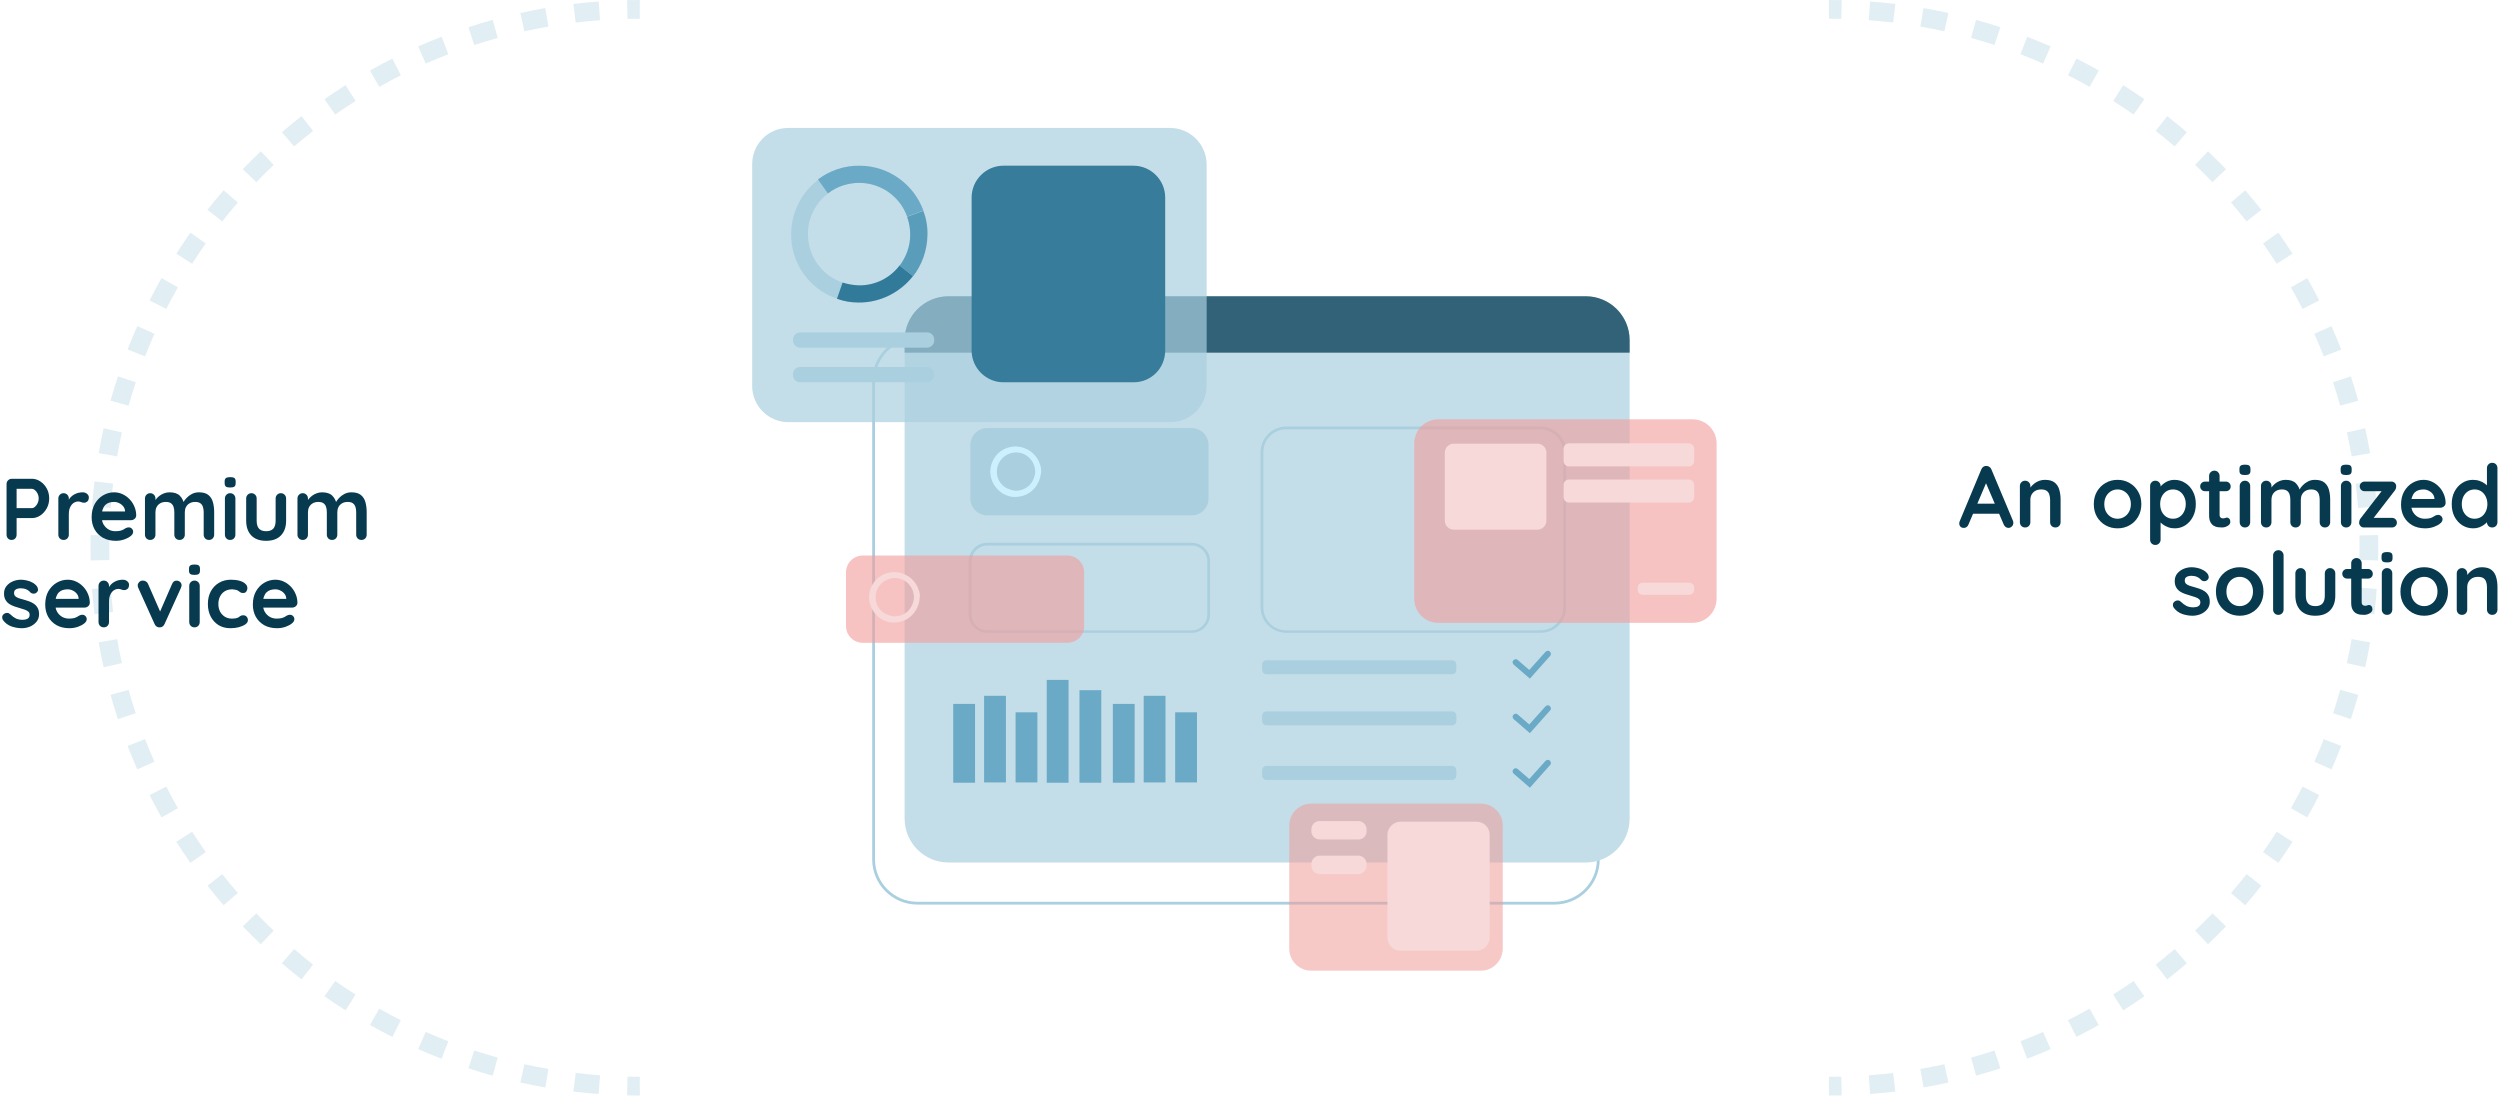 <svg width="801" height="351" viewBox="0 0 801 351" fill="none" xmlns="http://www.w3.org/2000/svg">
<path d="M498.067 289.827H293.931C285.942 289.827 279.45 283.337 279.45 275.349V122.076C279.45 114.088 285.942 107.598 293.931 107.598H498.067C506.057 107.598 512.548 114.088 512.548 122.076V275.349C512.548 283.337 506.057 289.827 498.067 289.827ZM293.931 108.496C286.441 108.496 280.349 114.587 280.349 122.076V275.349C280.349 282.838 286.441 288.928 293.931 288.928H498.067C505.557 288.928 511.65 282.838 511.65 275.349V122.076C511.65 114.587 505.557 108.496 498.067 108.496H293.931Z" fill="#AACFDF"/>
<path d="M522.136 108.997V262.27C522.136 270.058 515.844 276.349 508.054 276.349H303.919C296.129 276.349 289.837 270.058 289.837 262.27V108.997C289.837 101.209 296.129 94.918 303.919 94.918H508.054C515.844 94.918 522.136 101.209 522.136 108.997Z" fill="#C4DEE9"/>
<path d="M522.136 108.997V112.991H289.837V108.997C289.837 101.209 296.129 94.918 303.919 94.918H508.054C515.844 94.918 522.136 101.209 522.136 108.997Z" fill="#316277"/>
<path d="M381.818 165.119H316.303C313.306 165.119 310.91 162.722 310.91 159.727V142.552C310.91 139.557 313.306 137.16 316.303 137.16H381.818C384.814 137.16 387.211 139.557 387.211 142.552V159.727C387.211 162.722 384.814 165.119 381.818 165.119Z" fill="#AACFDF"/>
<path d="M381.818 202.76H316.303C313.107 202.76 310.41 200.163 310.41 196.868V179.794C310.41 176.598 313.007 173.902 316.303 173.902H381.818C385.014 173.902 387.71 176.498 387.71 179.794V196.968C387.71 200.163 385.014 202.76 381.818 202.76ZM316.303 174.801C313.606 174.801 311.309 176.998 311.309 179.794V196.968C311.309 199.664 313.506 201.961 316.303 201.961H381.818C384.514 201.961 386.811 199.764 386.811 196.968V179.794C386.811 177.098 384.614 174.801 381.818 174.801H316.303Z" fill="#AACFDF"/>
<path d="M465.21 216.04H405.787C404.988 216.04 404.388 215.441 404.388 214.642V212.945C404.388 212.146 404.988 211.547 405.787 211.547H465.21C466.009 211.547 466.608 212.146 466.608 212.945V214.642C466.608 215.441 466.009 216.04 465.21 216.04Z" fill="#AACFDF"/>
<path d="M465.21 232.415H405.787C404.988 232.415 404.388 231.816 404.388 231.017V229.32C404.388 228.521 404.988 227.922 405.787 227.922H465.21C466.009 227.922 466.608 228.521 466.608 229.32V231.017C466.608 231.816 466.009 232.415 465.21 232.415Z" fill="#AACFDF"/>
<path d="M493.573 202.758H412.079C407.584 202.758 403.889 199.064 403.889 194.57V144.844C403.889 140.351 407.584 136.656 412.079 136.656H493.573C498.067 136.656 501.762 140.351 501.762 144.844V194.67C501.762 199.163 498.167 202.758 493.573 202.758ZM412.079 137.555C408.084 137.555 404.788 140.85 404.788 144.844V194.67C404.788 198.664 408.084 201.959 412.079 201.959H493.573C497.568 201.959 500.864 198.664 500.864 194.67V144.844C500.864 140.85 497.568 137.555 493.573 137.555H412.079Z" fill="#AACFDF"/>
<path d="M490.177 217.441L484.984 212.948C484.585 212.549 484.485 211.95 484.884 211.55C485.284 211.151 485.883 211.051 486.282 211.45L489.978 214.646L495.171 208.854C495.57 208.455 496.17 208.355 496.569 208.754C496.969 209.154 497.068 209.753 496.669 210.152L490.177 217.441Z" fill="#6BAAC6"/>
<path d="M490.177 234.91L484.984 230.417C484.585 230.017 484.485 229.418 484.884 229.019C485.284 228.619 485.883 228.52 486.282 228.919L489.978 232.114L495.171 226.323C495.57 225.923 496.17 225.824 496.569 226.223C496.969 226.622 497.068 227.222 496.669 227.621L490.177 234.91Z" fill="#6BAAC6"/>
<path d="M465.21 249.892H405.787C404.988 249.892 404.388 249.293 404.388 248.494V246.796C404.388 245.998 404.988 245.398 405.787 245.398H465.21C466.009 245.398 466.608 245.998 466.608 246.796V248.494C466.608 249.293 466.009 249.892 465.21 249.892Z" fill="#AACFDF"/>
<path d="M490.177 252.387L484.984 247.893C484.585 247.494 484.485 246.895 484.884 246.495C485.284 246.096 485.883 245.996 486.282 246.396L489.978 249.591L495.171 243.799C495.57 243.4 496.17 243.3 496.569 243.7C496.969 244.099 497.068 244.698 496.669 245.097L490.177 252.387Z" fill="#6BAAC6"/>
<path d="M333.58 151.235C333.58 151.135 333.58 150.935 333.58 150.835V150.735C333.58 149.937 333.38 149.138 333.081 148.439C331.982 145.343 328.986 143.147 325.491 143.047C323.593 143.047 321.895 143.646 320.497 144.645C318.6 146.142 317.301 148.439 317.301 151.035C317.301 154.63 319.598 157.725 322.794 158.823C323.593 159.123 324.392 159.223 325.291 159.223C326.29 159.223 327.288 159.023 328.087 158.724C329.585 158.224 330.884 157.226 331.783 156.028C332.681 154.829 333.281 153.431 333.48 151.834C333.58 151.634 333.58 151.434 333.58 151.235ZM319.399 151.035C319.399 149.038 320.397 147.341 321.795 146.242C322.794 145.443 324.192 144.944 325.591 144.944C328.187 144.944 330.384 146.642 331.283 148.938C331.483 149.537 331.583 150.037 331.683 150.735C331.683 150.835 331.683 151.035 331.683 151.135C331.683 151.734 331.583 152.333 331.383 152.832C331.183 153.531 330.784 154.23 330.384 154.829C330.185 155.029 330.085 155.229 329.885 155.429C328.786 156.527 327.188 157.226 325.491 157.226C324.991 157.226 324.592 157.126 324.192 157.026C323.993 157.026 323.793 156.926 323.593 156.826C321.096 156.127 319.299 153.731 319.399 151.035Z" fill="#CDF0FF"/>
<g opacity="0.83">
<path opacity="0.83" d="M374.927 41H252.485C246.093 41 241 46.192 241 52.583V123.677C241 130.068 246.193 135.26 252.585 135.26H375.027C381.418 135.26 386.612 130.068 386.612 123.677V52.583C386.512 46.192 381.318 41 374.927 41Z" fill="#AACFDF"/>
</g>
<path d="M268.265 95.728C270.362 96.427 272.659 96.827 275.056 96.927C282.247 97.027 288.638 93.632 292.633 88.439C295.43 84.845 297.127 80.251 297.227 75.359C297.227 74.859 297.227 74.36 297.227 73.861C297.127 71.664 296.628 69.567 295.929 67.57C292.933 59.283 284.943 53.291 275.655 53.192C270.562 53.092 265.968 54.789 262.173 57.585C256.979 61.479 253.584 67.77 253.484 74.76C253.284 84.445 259.476 92.833 268.265 95.728ZM258.877 74.859C258.877 69.567 261.473 64.974 265.269 61.979C268.065 59.782 271.66 58.584 275.455 58.584C282.446 58.684 288.439 63.177 290.636 69.368C291.135 70.865 291.535 72.463 291.634 74.061C291.634 74.46 291.634 74.76 291.634 75.159C291.634 78.854 290.336 82.249 288.239 85.044C285.143 88.939 280.449 91.435 275.056 91.435C273.258 91.435 271.56 91.135 269.962 90.536C263.471 88.34 258.777 82.149 258.877 74.859Z" fill="#AACFDF"/>
<path d="M288.239 85.043L292.533 88.438C288.439 93.63 282.047 97.025 274.956 96.925C272.559 96.925 270.362 96.526 268.165 95.727L269.962 90.535C271.56 91.034 273.258 91.334 275.056 91.433C280.449 91.533 285.243 89.037 288.239 85.043Z" fill="#317A9A"/>
<path d="M295.829 67.566L290.636 69.464C291.335 71.361 291.634 73.358 291.634 75.255C291.634 78.95 290.336 82.344 288.239 85.14L292.533 88.535C295.33 84.941 297.027 80.347 297.127 75.455C297.227 72.659 296.728 69.963 295.829 67.566Z" fill="#599DBA"/>
<path d="M262.073 57.484C265.768 54.688 270.462 52.99 275.555 53.09C284.943 53.19 292.833 59.181 295.829 67.469L290.636 69.366C288.439 63.175 282.546 58.682 275.455 58.582C271.66 58.582 268.065 59.78 265.269 61.977L262.073 57.484Z" fill="#6BAAC6"/>
<path d="M363.242 122.483H321.496C315.903 122.483 311.309 117.89 311.309 112.298V63.271C311.309 57.679 315.903 53.086 321.496 53.086H363.142C368.735 53.086 373.329 57.679 373.329 63.271V112.298C373.329 117.99 368.834 122.483 363.242 122.483Z" fill="#377C9A"/>
<path d="M296.928 111.397H256.38C255.082 111.397 254.083 110.398 254.083 109.1V108.801C254.083 107.502 255.082 106.504 256.38 106.504H297.027C298.326 106.504 299.324 107.502 299.324 108.801V109.1C299.324 110.398 298.226 111.397 296.928 111.397Z" fill="#AACFDF"/>
<path d="M296.928 122.479H256.38C255.082 122.479 254.083 121.48 254.083 120.182V119.883C254.083 118.584 255.082 117.586 256.38 117.586H297.027C298.326 117.586 299.324 118.584 299.324 119.883V120.182C299.324 121.48 298.226 122.479 296.928 122.479Z" fill="#AACFDF"/>
<g opacity="0.78">
<path opacity="0.78" d="M542.31 199.563H460.816C456.521 199.563 453.125 196.068 453.125 191.874V142.048C453.125 137.754 456.621 134.359 460.816 134.359H542.31C546.604 134.359 550 137.854 550 142.048V191.774C550 196.068 546.604 199.563 542.31 199.563Z" fill="#EF9D9A"/>
</g>
<path d="M492.574 169.708H465.809C464.211 169.708 462.913 168.409 462.913 166.812V145.044C462.913 143.447 464.211 142.148 465.809 142.148H492.574C494.172 142.148 495.471 143.447 495.471 145.044V166.812C495.471 168.409 494.172 169.708 492.574 169.708Z" fill="#F6D9D8"/>
<path d="M541.112 149.436H502.661C501.762 149.436 500.964 148.637 500.964 147.738V143.744C500.964 142.846 501.762 142.047 502.661 142.047H541.112C542.01 142.047 542.809 142.846 542.809 143.744V147.738C542.809 148.737 542.01 149.436 541.112 149.436Z" fill="#F6D9D8"/>
<path d="M541.112 161.022H502.661C501.762 161.022 500.964 160.223 500.964 159.324V155.33C500.964 154.432 501.762 153.633 502.661 153.633H541.112C542.01 153.633 542.809 154.432 542.809 155.33V159.324C542.809 160.223 542.01 161.022 541.112 161.022Z" fill="#F6D9D8"/>
<path d="M541.211 190.578H526.331C525.432 190.578 524.733 189.879 524.733 188.98V188.281C524.733 187.383 525.432 186.684 526.331 186.684H541.211C542.11 186.684 542.809 187.383 542.809 188.281V188.98C542.809 189.879 542.11 190.578 541.211 190.578Z" fill="#F6D9D8"/>
<g opacity="0.78">
<path opacity="0.78" d="M341.969 205.955H276.454C273.458 205.955 271.061 203.558 271.061 200.563V183.388C271.061 180.393 273.458 177.996 276.454 177.996H341.969C344.965 177.996 347.362 180.393 347.362 183.388V200.563C347.462 203.558 344.965 205.955 341.969 205.955Z" fill="#EF9D9A"/>
</g>
<path d="M312.408 225.527H305.417V250.79H312.408V225.527Z" fill="#6BAAC6"/>
<path d="M322.295 222.93H315.304V250.688H322.295V222.93Z" fill="#6BAAC6"/>
<path d="M332.382 228.223H325.391V250.689H332.382V228.223Z" fill="#6BAAC6"/>
<path d="M342.369 217.84H335.378V250.791H342.369V217.84Z" fill="#6BAAC6"/>
<path d="M352.855 221.133H345.864V250.789H352.855V221.133Z" fill="#6BAAC6"/>
<path d="M363.541 225.527H356.55V250.79H363.541V225.527Z" fill="#6BAAC6"/>
<path d="M373.429 222.93H366.438V250.688H373.429V222.93Z" fill="#6BAAC6"/>
<path d="M383.515 228.223H376.525V250.689H383.515V228.223Z" fill="#6BAAC6"/>
<path d="M294.73 191.078V190.978C294.73 190.179 294.531 189.38 294.231 188.681C293.133 185.586 290.136 183.389 286.641 183.289C284.743 183.289 283.046 183.888 281.647 184.887C279.75 186.384 278.452 188.681 278.452 191.277C278.452 194.872 280.749 197.967 283.944 199.066C284.743 199.365 285.542 199.465 286.441 199.465C287.44 199.465 288.439 199.265 289.337 198.966C290.736 198.467 292.034 197.468 292.933 196.27C293.832 195.072 294.431 193.674 294.631 192.076C294.631 191.876 294.631 191.577 294.631 191.377C294.73 191.377 294.73 191.177 294.73 191.078ZM280.549 191.277C280.549 189.28 281.548 187.583 282.946 186.484C283.944 185.686 285.343 185.186 286.741 185.186C289.337 185.186 291.535 186.884 292.433 189.18C292.633 189.779 292.733 190.279 292.833 190.978C292.833 191.077 292.833 191.277 292.833 191.377C292.833 191.976 292.733 192.575 292.533 193.075C292.334 193.774 291.934 194.472 291.535 195.072C291.335 195.271 291.235 195.471 291.035 195.671C289.937 196.769 288.339 197.468 286.641 197.468C286.142 197.468 285.742 197.368 285.343 197.268C285.143 197.268 284.943 197.168 284.743 197.069C282.247 196.37 280.449 193.973 280.549 191.277Z" fill="#F6D9D8"/>
<g opacity="0.74">
<path opacity="0.74" d="M474.498 310.997H420.068C416.273 310.997 413.077 307.902 413.077 304.007V264.466C413.077 260.672 416.173 257.477 420.068 257.477H474.498C478.293 257.477 481.489 260.572 481.489 264.466V304.007C481.389 307.902 478.293 310.997 474.498 310.997Z" fill="#EF9D9A"/>
</g>
<path d="M473.1 304.608H448.731C446.434 304.608 444.537 302.711 444.537 300.414V267.463C444.537 265.167 446.434 263.27 448.731 263.27H473.1C475.397 263.27 477.294 265.167 477.294 267.463V300.414C477.294 302.711 475.397 304.608 473.1 304.608Z" fill="#F6D9D8"/>
<path d="M435.249 268.962H422.765C421.367 268.962 420.168 267.763 420.168 266.365V265.666C420.168 264.269 421.367 263.07 422.765 263.07H435.249C436.647 263.07 437.845 264.269 437.845 265.666V266.365C437.845 267.863 436.647 268.962 435.249 268.962Z" fill="#F6D9D8"/>
<path d="M435.249 280.047H422.765C421.367 280.047 420.168 278.849 420.168 277.451V276.752C420.168 275.354 421.367 274.156 422.765 274.156H435.249C436.647 274.156 437.845 275.354 437.845 276.752V277.451C437.845 278.849 436.647 280.047 435.249 280.047Z" fill="#F6D9D8"/>
<path opacity="0.5" fill-rule="evenodd" clip-rule="evenodd" d="M589.935 6.045C588.627 6.015 587.315 6 586 6V0C587.361 0 588.718 0.015 590.071 0.046L589.935 6.045ZM606.555 7.226C603.971 6.916 601.368 6.663 598.749 6.469L599.192 0.486C601.902 0.686 604.596 0.948 607.271 1.269L606.555 7.226ZM622.978 10.021C620.434 9.458 617.869 8.952 615.284 8.505L616.308 2.593C618.984 3.056 621.64 3.58 624.273 4.162L622.978 10.021ZM639.046 14.414C636.568 13.603 634.065 12.848 631.539 12.149L633.138 6.366C635.754 7.09 638.346 7.872 640.911 8.711L639.046 14.414ZM654.604 20.367C652.216 19.316 649.8 18.318 647.356 17.375L649.517 11.777C652.047 12.754 654.549 13.788 657.022 14.876L654.604 20.367ZM669.503 27.822C667.228 26.541 664.921 25.31 662.583 24.132L665.283 18.774C667.704 19.994 670.093 21.268 672.447 22.594L669.503 27.822ZM683.6 36.7C681.461 35.202 679.285 33.751 677.075 32.35L680.287 27.283C682.575 28.733 684.827 30.235 687.042 31.786L683.6 36.7ZM696.765 46.913C694.78 45.213 692.756 43.557 690.694 41.947L694.386 37.217C696.52 38.883 698.616 40.597 700.67 42.358L696.765 46.913ZM708.872 58.361C707.062 56.474 705.208 54.629 703.314 52.827L707.448 48.479C709.41 50.344 711.328 52.254 713.201 54.207L708.872 58.361ZM719.805 70.933C718.187 68.878 716.522 66.861 714.813 64.884L719.352 60.96C721.121 63.006 722.844 65.094 724.519 67.222L719.805 70.933ZM729.457 84.513C728.047 82.308 726.588 80.138 725.081 78.005L729.981 74.543C731.542 76.752 733.052 78.998 734.512 81.281L729.457 84.513ZM737.729 98.972C736.542 96.639 735.304 94.337 734.014 92.067L739.23 89.102C740.566 91.453 741.849 93.837 743.077 96.253L737.729 98.972ZM744.534 114.176C743.583 111.735 742.578 109.322 741.519 106.938L747.003 104.502C748.099 106.972 749.141 109.471 750.125 111.999L744.534 114.176ZM749.8 129.977C749.096 127.453 748.334 124.952 747.517 122.477L753.215 120.596C754.061 123.16 754.85 125.75 755.579 128.365L749.8 129.977ZM753.474 146.222C753.023 143.639 752.513 141.075 751.946 138.533L757.802 137.226C758.389 139.859 758.917 142.515 759.384 145.19L753.474 146.222ZM755.527 162.753C755.331 160.134 755.077 157.533 754.763 154.949L760.72 154.227C761.044 156.902 761.308 159.596 761.51 162.307L755.527 162.753ZM756 175.5C756 174.185 755.985 172.873 755.955 171.565L761.954 171.428C761.984 172.782 762 174.139 762 175.5C762 176.861 761.984 178.218 761.954 179.572L755.955 179.435C755.985 178.127 756 176.815 756 175.5ZM754.763 196.051C755.077 193.467 755.331 190.866 755.527 188.247L761.51 188.693C761.308 191.404 761.044 194.098 760.72 196.773L754.763 196.051ZM751.946 212.467C752.513 209.925 753.023 207.361 753.474 204.778L759.384 205.81C758.917 208.485 758.389 211.141 757.802 213.774L751.946 212.467ZM747.517 228.523C748.334 226.048 749.096 223.547 749.8 221.023L755.579 222.635C754.85 225.25 754.061 227.84 753.215 230.404L747.517 228.523ZM741.519 244.062C742.578 241.678 743.583 239.265 744.534 236.824L750.125 239.001C749.141 241.529 748.099 244.028 747.003 246.498L741.519 244.062ZM734.014 258.933C735.304 256.663 736.542 254.361 737.729 252.028L743.077 254.747C741.849 257.163 740.566 259.547 739.23 261.898L734.014 258.933ZM725.081 272.995C726.588 270.862 728.047 268.692 729.457 266.487L734.512 269.719C733.052 272.002 731.542 274.248 729.981 276.457L725.081 272.995ZM714.813 286.116C716.522 284.139 718.187 282.122 719.805 280.067L724.519 283.778C722.844 285.906 721.121 287.994 719.352 290.04L714.813 286.116ZM703.314 298.173C705.208 296.371 707.062 294.526 708.872 292.639L713.201 296.793C711.328 298.746 709.41 300.656 707.448 302.521L703.314 298.173ZM690.694 309.053C692.756 307.443 694.78 305.787 696.765 304.087L700.67 308.642C698.616 310.403 696.52 312.117 694.386 313.783L690.694 309.053ZM677.075 318.65C679.285 317.249 681.461 315.798 683.6 314.3L687.042 319.214C684.827 320.765 682.575 322.267 680.287 323.717L677.075 318.65ZM662.583 326.868C664.921 325.69 667.228 324.459 669.503 323.178L672.447 328.406C670.093 329.732 667.704 331.006 665.283 332.226L662.583 326.868ZM647.356 333.625C649.8 332.682 652.216 331.684 654.604 330.632L657.022 336.124C654.549 337.212 652.047 338.246 649.517 339.223L647.356 333.625ZM631.539 338.851C634.065 338.152 636.568 337.397 639.046 336.586L640.911 342.289C638.346 343.128 635.754 343.91 633.138 344.634L631.539 338.851ZM615.284 342.495C617.869 342.048 620.434 341.542 622.978 340.979L624.273 346.838C621.64 347.42 618.984 347.944 616.308 348.407L615.284 342.495ZM598.749 344.531C601.368 344.337 603.971 344.084 606.555 343.774L607.271 349.731C604.596 350.052 601.902 350.314 599.192 350.514L598.749 344.531ZM586 345C587.315 345 588.627 344.985 589.935 344.956L590.071 350.954C588.718 350.985 587.361 351 586 351V345Z" fill="#C4DEE9"/>
<path d="M636.761 153.797L630.713 168.021C630.582 168.376 630.377 168.656 630.097 168.861C629.836 169.048 629.546 169.141 629.229 169.141C628.725 169.141 628.352 169.001 628.109 168.721C627.866 168.441 627.745 168.096 627.745 167.685C627.745 167.517 627.773 167.34 627.829 167.153L634.801 150.409C634.95 150.036 635.174 149.747 635.473 149.541C635.79 149.336 636.126 149.252 636.481 149.289C636.817 149.289 637.125 149.392 637.405 149.597C637.704 149.784 637.918 150.055 638.049 150.409L644.937 166.817C645.03 167.06 645.077 167.284 645.077 167.489C645.077 167.993 644.909 168.395 644.573 168.693C644.256 168.992 643.901 169.141 643.509 169.141C643.173 169.141 642.865 169.039 642.585 168.833C642.324 168.628 642.118 168.348 641.969 167.993L635.949 153.965L636.761 153.797ZM631.581 164.605L633.121 161.385H640.681L641.213 164.605H631.581Z" fill="#07394F"/>
<path d="M655.176 153.741C656.557 153.741 657.602 154.031 658.312 154.609C659.04 155.188 659.534 155.963 659.796 156.933C660.076 157.885 660.216 158.949 660.216 160.125V167.293C660.216 167.779 660.057 168.189 659.74 168.525C659.422 168.843 659.021 169.001 658.536 169.001C658.05 169.001 657.649 168.843 657.332 168.525C657.014 168.189 656.856 167.779 656.856 167.293V160.125C656.856 159.509 656.772 158.959 656.604 158.473C656.454 157.969 656.174 157.568 655.764 157.269C655.353 156.971 654.765 156.821 654 156.821C653.253 156.821 652.618 156.971 652.096 157.269C651.592 157.568 651.2 157.969 650.92 158.473C650.658 158.959 650.528 159.509 650.528 160.125V167.293C650.528 167.779 650.369 168.189 650.052 168.525C649.734 168.843 649.333 169.001 648.848 169.001C648.362 169.001 647.961 168.843 647.644 168.525C647.326 168.189 647.168 167.779 647.168 167.293V155.729C647.168 155.244 647.326 154.843 647.644 154.525C647.961 154.189 648.362 154.021 648.848 154.021C649.333 154.021 649.734 154.189 650.052 154.525C650.369 154.843 650.528 155.244 650.528 155.729V156.933L650.108 156.849C650.276 156.532 650.518 156.196 650.836 155.841C651.153 155.468 651.526 155.123 651.956 154.805C652.385 154.488 652.87 154.236 653.412 154.049C653.953 153.844 654.541 153.741 655.176 153.741Z" fill="#07394F"/>
<path d="M686.087 161.525C686.087 163.056 685.742 164.409 685.051 165.585C684.379 166.743 683.464 167.648 682.307 168.301C681.168 168.955 679.89 169.281 678.471 169.281C677.052 169.281 675.764 168.955 674.607 168.301C673.468 167.648 672.554 166.743 671.863 165.585C671.191 164.409 670.855 163.056 670.855 161.525C670.855 159.995 671.191 158.651 671.863 157.493C672.554 156.317 673.468 155.403 674.607 154.749C675.764 154.077 677.052 153.741 678.471 153.741C679.89 153.741 681.168 154.077 682.307 154.749C683.464 155.403 684.379 156.317 685.051 157.493C685.742 158.651 686.087 159.995 686.087 161.525ZM682.727 161.525C682.727 160.573 682.531 159.752 682.139 159.061C681.766 158.352 681.252 157.801 680.599 157.409C679.964 157.017 679.255 156.821 678.471 156.821C677.687 156.821 676.968 157.017 676.315 157.409C675.68 157.801 675.167 158.352 674.775 159.061C674.402 159.752 674.215 160.573 674.215 161.525C674.215 162.459 674.402 163.28 674.775 163.989C675.167 164.68 675.68 165.221 676.315 165.613C676.968 166.005 677.687 166.201 678.471 166.201C679.255 166.201 679.964 166.005 680.599 165.613C681.252 165.221 681.766 164.68 682.139 163.989C682.531 163.28 682.727 162.459 682.727 161.525Z" fill="#07394F"/>
<path d="M696.65 153.741C697.957 153.741 699.124 154.077 700.15 154.749C701.196 155.403 702.017 156.308 702.614 157.465C703.23 158.623 703.538 159.967 703.538 161.497C703.538 163.028 703.23 164.381 702.614 165.557C702.017 166.715 701.205 167.629 700.178 168.301C699.17 168.955 698.032 169.281 696.762 169.281C696.016 169.281 695.316 169.16 694.662 168.917C694.009 168.675 693.43 168.367 692.926 167.993C692.441 167.62 692.058 167.247 691.778 166.873C691.517 166.481 691.386 166.155 691.386 165.893L692.254 165.529V172.893C692.254 173.379 692.096 173.78 691.778 174.097C691.461 174.433 691.06 174.601 690.574 174.601C690.089 174.601 689.688 174.443 689.37 174.125C689.053 173.808 688.894 173.397 688.894 172.893V155.729C688.894 155.244 689.053 154.843 689.37 154.525C689.688 154.189 690.089 154.021 690.574 154.021C691.06 154.021 691.461 154.189 691.778 154.525C692.096 154.843 692.254 155.244 692.254 155.729V157.101L691.778 156.849C691.778 156.607 691.909 156.317 692.17 155.981C692.432 155.627 692.786 155.281 693.234 154.945C693.682 154.591 694.196 154.301 694.774 154.077C695.372 153.853 695.997 153.741 696.65 153.741ZM696.23 156.821C695.409 156.821 694.69 157.027 694.074 157.437C693.458 157.848 692.973 158.408 692.618 159.117C692.282 159.808 692.114 160.601 692.114 161.497C692.114 162.375 692.282 163.177 692.618 163.905C692.973 164.615 693.458 165.175 694.074 165.585C694.69 165.996 695.409 166.201 696.23 166.201C697.052 166.201 697.761 165.996 698.358 165.585C698.974 165.175 699.45 164.615 699.786 163.905C700.141 163.177 700.318 162.375 700.318 161.497C700.318 160.601 700.141 159.808 699.786 159.117C699.45 158.408 698.974 157.848 698.358 157.437C697.761 157.027 697.052 156.821 696.23 156.821Z" fill="#07394F"/>
<path d="M706.508 154.301H713.144C713.592 154.301 713.965 154.451 714.264 154.749C714.562 155.048 714.712 155.421 714.712 155.869C714.712 156.299 714.562 156.663 714.264 156.961C713.965 157.241 713.592 157.381 713.144 157.381H706.508C706.06 157.381 705.686 157.232 705.388 156.933C705.089 156.635 704.94 156.261 704.94 155.813C704.94 155.384 705.089 155.029 705.388 154.749C705.686 154.451 706.06 154.301 706.508 154.301ZM709.504 150.801C709.989 150.801 710.381 150.969 710.68 151.305C710.997 151.623 711.156 152.024 711.156 152.509V164.969C711.156 165.231 711.202 165.445 711.296 165.613C711.408 165.781 711.548 165.903 711.716 165.977C711.902 166.052 712.098 166.089 712.304 166.089C712.528 166.089 712.733 166.052 712.92 165.977C713.106 165.884 713.321 165.837 713.564 165.837C713.825 165.837 714.058 165.959 714.264 166.201C714.488 166.444 714.6 166.78 714.6 167.209C714.6 167.732 714.31 168.161 713.732 168.497C713.172 168.833 712.565 169.001 711.912 169.001C711.52 169.001 711.081 168.973 710.596 168.917C710.129 168.843 709.681 168.684 709.252 168.441C708.841 168.18 708.496 167.788 708.216 167.265C707.936 166.743 707.796 166.024 707.796 165.109V152.509C707.796 152.024 707.954 151.623 708.272 151.305C708.608 150.969 709.018 150.801 709.504 150.801Z" fill="#07394F"/>
<path d="M720.961 167.293C720.961 167.779 720.802 168.189 720.485 168.525C720.167 168.843 719.766 169.001 719.281 169.001C718.795 169.001 718.394 168.843 718.077 168.525C717.759 168.189 717.601 167.779 717.601 167.293V155.729C717.601 155.244 717.759 154.843 718.077 154.525C718.394 154.189 718.795 154.021 719.281 154.021C719.766 154.021 720.167 154.189 720.485 154.525C720.802 154.843 720.961 155.244 720.961 155.729V167.293ZM719.253 152.201C718.618 152.201 718.17 152.099 717.909 151.893C717.647 151.688 717.517 151.324 717.517 150.801V150.269C717.517 149.728 717.657 149.364 717.937 149.177C718.235 148.972 718.683 148.869 719.281 148.869C719.934 148.869 720.391 148.972 720.653 149.177C720.914 149.383 721.045 149.747 721.045 150.269V150.801C721.045 151.343 720.905 151.716 720.625 151.921C720.345 152.108 719.887 152.201 719.253 152.201Z" fill="#07394F"/>
<path d="M732.282 153.741C733.775 153.741 734.876 154.105 735.586 154.833C736.295 155.543 736.762 156.467 736.986 157.605L736.51 157.353L736.734 156.905C736.958 156.476 737.303 156.019 737.77 155.533C738.236 155.029 738.796 154.609 739.45 154.273C740.122 153.919 740.868 153.741 741.69 153.741C743.034 153.741 744.051 154.031 744.742 154.609C745.451 155.188 745.936 155.963 746.198 156.933C746.459 157.885 746.59 158.949 746.59 160.125V167.293C746.59 167.779 746.431 168.189 746.114 168.525C745.796 168.843 745.395 169.001 744.91 169.001C744.424 169.001 744.023 168.843 743.706 168.525C743.388 168.189 743.23 167.779 743.23 167.293V160.125C743.23 159.509 743.155 158.959 743.006 158.473C742.856 157.969 742.586 157.568 742.194 157.269C741.802 156.971 741.242 156.821 740.514 156.821C739.804 156.821 739.198 156.971 738.694 157.269C738.19 157.568 737.807 157.969 737.546 158.473C737.303 158.959 737.182 159.509 737.182 160.125V167.293C737.182 167.779 737.023 168.189 736.706 168.525C736.388 168.843 735.987 169.001 735.502 169.001C735.016 169.001 734.615 168.843 734.298 168.525C733.98 168.189 733.822 167.779 733.822 167.293V160.125C733.822 159.509 733.747 158.959 733.598 158.473C733.448 157.969 733.178 157.568 732.786 157.269C732.394 156.971 731.834 156.821 731.106 156.821C730.396 156.821 729.79 156.971 729.286 157.269C728.782 157.568 728.399 157.969 728.138 158.473C727.895 158.959 727.774 159.509 727.774 160.125V167.293C727.774 167.779 727.615 168.189 727.298 168.525C726.98 168.843 726.579 169.001 726.094 169.001C725.608 169.001 725.207 168.843 724.89 168.525C724.572 168.189 724.414 167.779 724.414 167.293V155.729C724.414 155.244 724.572 154.843 724.89 154.525C725.207 154.189 725.608 154.021 726.094 154.021C726.579 154.021 726.98 154.189 727.298 154.525C727.615 154.843 727.774 155.244 727.774 155.729V156.933L727.354 156.849C727.522 156.532 727.755 156.196 728.054 155.841C728.352 155.468 728.716 155.123 729.146 154.805C729.575 154.488 730.051 154.236 730.574 154.049C731.096 153.844 731.666 153.741 732.282 153.741Z" fill="#07394F"/>
<path d="M753.39 167.293C753.39 167.779 753.232 168.189 752.914 168.525C752.597 168.843 752.196 169.001 751.71 169.001C751.225 169.001 750.824 168.843 750.506 168.525C750.189 168.189 750.03 167.779 750.03 167.293V155.729C750.03 155.244 750.189 154.843 750.506 154.525C750.824 154.189 751.225 154.021 751.71 154.021C752.196 154.021 752.597 154.189 752.914 154.525C753.232 154.843 753.39 155.244 753.39 155.729V167.293ZM751.682 152.201C751.048 152.201 750.6 152.099 750.338 151.893C750.077 151.688 749.946 151.324 749.946 150.801V150.269C749.946 149.728 750.086 149.364 750.366 149.177C750.665 148.972 751.113 148.869 751.71 148.869C752.364 148.869 752.821 148.972 753.082 149.177C753.344 149.383 753.474 149.747 753.474 150.269V150.801C753.474 151.343 753.334 151.716 753.054 151.921C752.774 152.108 752.317 152.201 751.682 152.201Z" fill="#07394F"/>
<path d="M766.391 165.921C766.839 165.921 767.213 166.071 767.511 166.369C767.81 166.649 767.959 167.013 767.959 167.461C767.959 167.891 767.81 168.255 767.511 168.553C767.213 168.852 766.839 169.001 766.391 169.001H757.375C756.909 169.001 756.535 168.833 756.255 168.497C755.975 168.161 755.845 167.825 755.863 167.489C755.882 167.209 755.919 166.967 755.975 166.761C756.031 166.537 756.171 166.285 756.395 166.005L763.367 156.989L763.311 157.381H757.627C757.179 157.381 756.806 157.232 756.507 156.933C756.209 156.635 756.059 156.261 756.059 155.813C756.059 155.384 756.209 155.029 756.507 154.749C756.806 154.451 757.179 154.301 757.627 154.301H766.251C766.681 154.301 767.045 154.46 767.343 154.777C767.642 155.095 767.773 155.496 767.735 155.981C767.717 156.168 767.679 156.355 767.623 156.541C767.586 156.728 767.465 156.952 767.259 157.213L760.399 166.089V165.921H766.391Z" fill="#07394F"/>
<path d="M777.049 169.281C775.462 169.281 774.081 168.955 772.905 168.301C771.747 167.629 770.851 166.724 770.217 165.585C769.601 164.447 769.293 163.159 769.293 161.721C769.293 160.041 769.629 158.613 770.301 157.437C770.991 156.243 771.887 155.328 772.989 154.693C774.09 154.059 775.257 153.741 776.489 153.741C777.441 153.741 778.337 153.937 779.177 154.329C780.035 154.721 780.791 155.263 781.445 155.953C782.098 156.625 782.611 157.409 782.985 158.305C783.377 159.201 783.573 160.153 783.573 161.161C783.554 161.609 783.377 161.973 783.041 162.253C782.705 162.533 782.313 162.673 781.865 162.673H771.169L770.329 159.873H780.605L779.989 160.433V159.677C779.951 159.136 779.755 158.651 779.401 158.221C779.065 157.792 778.635 157.456 778.113 157.213C777.609 156.952 777.067 156.821 776.489 156.821C775.929 156.821 775.406 156.896 774.921 157.045C774.435 157.195 774.015 157.447 773.661 157.801C773.306 158.156 773.026 158.632 772.821 159.229C772.615 159.827 772.513 160.583 772.513 161.497C772.513 162.505 772.718 163.364 773.129 164.073C773.558 164.764 774.099 165.296 774.753 165.669C775.425 166.024 776.134 166.201 776.881 166.201C777.571 166.201 778.122 166.145 778.533 166.033C778.943 165.921 779.27 165.791 779.513 165.641C779.774 165.473 780.007 165.333 780.213 165.221C780.549 165.053 780.866 164.969 781.165 164.969C781.575 164.969 781.911 165.109 782.173 165.389C782.453 165.669 782.593 165.996 782.593 166.369C782.593 166.873 782.331 167.331 781.809 167.741C781.323 168.152 780.642 168.516 779.765 168.833C778.887 169.132 777.982 169.281 777.049 169.281Z" fill="#07394F"/>
<path d="M798.499 148.281C798.984 148.281 799.385 148.44 799.703 148.757C800.02 149.075 800.179 149.485 800.179 149.989V167.293C800.179 167.779 800.02 168.189 799.703 168.525C799.385 168.843 798.984 169.001 798.499 169.001C798.013 169.001 797.612 168.843 797.295 168.525C796.977 168.189 796.819 167.779 796.819 167.293V165.921L797.435 166.173C797.435 166.416 797.304 166.715 797.043 167.069C796.781 167.405 796.427 167.741 795.979 168.077C795.531 168.413 794.999 168.703 794.383 168.945C793.785 169.169 793.132 169.281 792.423 169.281C791.135 169.281 789.968 168.955 788.923 168.301C787.877 167.629 787.047 166.715 786.431 165.557C785.833 164.381 785.535 163.037 785.535 161.525C785.535 159.995 785.833 158.651 786.431 157.493C787.047 156.317 787.868 155.403 788.895 154.749C789.921 154.077 791.06 153.741 792.311 153.741C793.113 153.741 793.851 153.863 794.523 154.105C795.195 154.348 795.773 154.656 796.259 155.029C796.763 155.403 797.145 155.785 797.407 156.177C797.687 156.551 797.827 156.868 797.827 157.129L796.819 157.493V149.989C796.819 149.504 796.977 149.103 797.295 148.785C797.612 148.449 798.013 148.281 798.499 148.281ZM792.843 166.201C793.664 166.201 794.383 165.996 794.999 165.585C795.615 165.175 796.091 164.615 796.427 163.905C796.781 163.196 796.959 162.403 796.959 161.525C796.959 160.629 796.781 159.827 796.427 159.117C796.091 158.408 795.615 157.848 794.999 157.437C794.383 157.027 793.664 156.821 792.843 156.821C792.04 156.821 791.331 157.027 790.715 157.437C790.099 157.848 789.613 158.408 789.259 159.117C788.923 159.827 788.755 160.629 788.755 161.525C788.755 162.403 788.923 163.196 789.259 163.905C789.613 164.615 790.099 165.175 790.715 165.585C791.331 165.996 792.04 166.201 792.843 166.201Z" fill="#07394F"/>
<path d="M696.448 194.677C696.261 194.416 696.177 194.08 696.196 193.669C696.215 193.259 696.457 192.904 696.924 192.605C697.223 192.419 697.54 192.344 697.876 192.381C698.212 192.4 698.539 192.568 698.856 192.885C699.397 193.427 699.967 193.847 700.564 194.145C701.161 194.444 701.908 194.593 702.804 194.593C703.084 194.575 703.392 194.537 703.728 194.481C704.064 194.407 704.353 194.257 704.596 194.033C704.857 193.791 704.988 193.427 704.988 192.941C704.988 192.531 704.848 192.204 704.568 191.961C704.288 191.719 703.915 191.513 703.448 191.345C703 191.177 702.496 191.019 701.936 190.869C701.357 190.701 700.76 190.515 700.144 190.309C699.547 190.104 698.996 189.843 698.492 189.525C697.988 189.189 697.577 188.751 697.26 188.209C696.943 187.668 696.784 186.987 696.784 186.165C696.784 185.232 697.045 184.439 697.568 183.785C698.091 183.132 698.763 182.628 699.584 182.273C700.424 181.919 701.301 181.741 702.216 181.741C702.795 181.741 703.401 181.816 704.036 181.965C704.671 182.096 705.277 182.32 705.856 182.637C706.435 182.936 706.92 183.337 707.312 183.841C707.517 184.121 707.639 184.457 707.676 184.849C707.713 185.241 707.536 185.596 707.144 185.913C706.864 186.137 706.537 186.24 706.164 186.221C705.791 186.184 705.483 186.053 705.24 185.829C704.923 185.419 704.493 185.092 703.952 184.849C703.429 184.607 702.823 184.485 702.132 184.485C701.852 184.485 701.544 184.523 701.208 184.597C700.891 184.653 700.611 184.793 700.368 185.017C700.125 185.223 700.004 185.559 700.004 186.025C700.004 186.455 700.144 186.8 700.424 187.061C700.704 187.304 701.077 187.509 701.544 187.677C702.029 187.827 702.543 187.976 703.084 188.125C703.644 188.275 704.213 188.452 704.792 188.657C705.371 188.863 705.903 189.133 706.388 189.469C706.873 189.805 707.265 190.244 707.564 190.785C707.863 191.308 708.012 191.98 708.012 192.801C708.012 193.753 707.732 194.565 707.172 195.237C706.612 195.909 705.912 196.423 705.072 196.777C704.232 197.113 703.373 197.281 702.496 197.281C701.395 197.281 700.293 197.095 699.192 196.721C698.091 196.329 697.176 195.648 696.448 194.677Z" fill="#07394F"/>
<path d="M725.216 189.525C725.216 191.056 724.871 192.409 724.18 193.585C723.508 194.743 722.593 195.648 721.436 196.301C720.297 196.955 719.019 197.281 717.6 197.281C716.181 197.281 714.893 196.955 713.736 196.301C712.597 195.648 711.683 194.743 710.992 193.585C710.32 192.409 709.984 191.056 709.984 189.525C709.984 187.995 710.32 186.651 710.992 185.493C711.683 184.317 712.597 183.403 713.736 182.749C714.893 182.077 716.181 181.741 717.6 181.741C719.019 181.741 720.297 182.077 721.436 182.749C722.593 183.403 723.508 184.317 724.18 185.493C724.871 186.651 725.216 187.995 725.216 189.525ZM721.856 189.525C721.856 188.573 721.66 187.752 721.268 187.061C720.895 186.352 720.381 185.801 719.728 185.409C719.093 185.017 718.384 184.821 717.6 184.821C716.816 184.821 716.097 185.017 715.444 185.409C714.809 185.801 714.296 186.352 713.904 187.061C713.531 187.752 713.344 188.573 713.344 189.525C713.344 190.459 713.531 191.28 713.904 191.989C714.296 192.68 714.809 193.221 715.444 193.613C716.097 194.005 716.816 194.201 717.6 194.201C718.384 194.201 719.093 194.005 719.728 193.613C720.381 193.221 720.895 192.68 721.268 191.989C721.66 191.28 721.856 190.459 721.856 189.525Z" fill="#07394F"/>
<path d="M731.663 195.293C731.663 195.779 731.495 196.189 731.159 196.525C730.842 196.843 730.44 197.001 729.955 197.001C729.488 197.001 729.096 196.843 728.779 196.525C728.462 196.189 728.303 195.779 728.303 195.293V177.989C728.303 177.504 728.462 177.103 728.779 176.785C729.115 176.449 729.526 176.281 730.011 176.281C730.496 176.281 730.888 176.449 731.187 176.785C731.504 177.103 731.663 177.504 731.663 177.989V195.293Z" fill="#07394F"/>
<path d="M746.549 182.021C747.035 182.021 747.436 182.189 747.753 182.525C748.071 182.843 748.229 183.244 748.229 183.729V190.841C748.229 192.82 747.679 194.388 746.577 195.545C745.476 196.703 743.889 197.281 741.817 197.281C739.745 197.281 738.159 196.703 737.057 195.545C735.975 194.388 735.433 192.82 735.433 190.841V183.729C735.433 183.244 735.592 182.843 735.909 182.525C736.227 182.189 736.628 182.021 737.113 182.021C737.599 182.021 738 182.189 738.317 182.525C738.635 182.843 738.793 183.244 738.793 183.729V190.841C738.793 191.98 739.045 192.829 739.549 193.389C740.053 193.931 740.809 194.201 741.817 194.201C742.844 194.201 743.609 193.931 744.113 193.389C744.617 192.829 744.869 191.98 744.869 190.841V183.729C744.869 183.244 745.028 182.843 745.345 182.525C745.663 182.189 746.064 182.021 746.549 182.021Z" fill="#07394F"/>
<path d="M752.035 182.301H758.671C759.119 182.301 759.492 182.451 759.791 182.749C760.09 183.048 760.239 183.421 760.239 183.869C760.239 184.299 760.09 184.663 759.791 184.961C759.492 185.241 759.119 185.381 758.671 185.381H752.035C751.587 185.381 751.214 185.232 750.915 184.933C750.616 184.635 750.467 184.261 750.467 183.813C750.467 183.384 750.616 183.029 750.915 182.749C751.214 182.451 751.587 182.301 752.035 182.301ZM755.031 178.801C755.516 178.801 755.908 178.969 756.207 179.305C756.524 179.623 756.683 180.024 756.683 180.509V192.969C756.683 193.231 756.73 193.445 756.823 193.613C756.935 193.781 757.075 193.903 757.243 193.977C757.43 194.052 757.626 194.089 757.831 194.089C758.055 194.089 758.26 194.052 758.447 193.977C758.634 193.884 758.848 193.837 759.091 193.837C759.352 193.837 759.586 193.959 759.791 194.201C760.015 194.444 760.127 194.78 760.127 195.209C760.127 195.732 759.838 196.161 759.259 196.497C758.699 196.833 758.092 197.001 757.439 197.001C757.047 197.001 756.608 196.973 756.123 196.917C755.656 196.843 755.208 196.684 754.779 196.441C754.368 196.18 754.023 195.788 753.743 195.265C753.463 194.743 753.323 194.024 753.323 193.109V180.509C753.323 180.024 753.482 179.623 753.799 179.305C754.135 178.969 754.546 178.801 755.031 178.801Z" fill="#07394F"/>
<path d="M766.488 195.293C766.488 195.779 766.329 196.189 766.012 196.525C765.695 196.843 765.293 197.001 764.808 197.001C764.323 197.001 763.921 196.843 763.604 196.525C763.287 196.189 763.128 195.779 763.128 195.293V183.729C763.128 183.244 763.287 182.843 763.604 182.525C763.921 182.189 764.323 182.021 764.808 182.021C765.293 182.021 765.695 182.189 766.012 182.525C766.329 182.843 766.488 183.244 766.488 183.729V195.293ZM764.78 180.201C764.145 180.201 763.697 180.099 763.436 179.893C763.175 179.688 763.044 179.324 763.044 178.801V178.269C763.044 177.728 763.184 177.364 763.464 177.177C763.763 176.972 764.211 176.869 764.808 176.869C765.461 176.869 765.919 176.972 766.18 177.177C766.441 177.383 766.572 177.747 766.572 178.269V178.801C766.572 179.343 766.432 179.716 766.152 179.921C765.872 180.108 765.415 180.201 764.78 180.201Z" fill="#07394F"/>
<path d="M784.333 189.525C784.333 191.056 783.988 192.409 783.297 193.585C782.625 194.743 781.71 195.648 780.553 196.301C779.414 196.955 778.136 197.281 776.717 197.281C775.298 197.281 774.01 196.955 772.853 196.301C771.714 195.648 770.8 194.743 770.109 193.585C769.437 192.409 769.101 191.056 769.101 189.525C769.101 187.995 769.437 186.651 770.109 185.493C770.8 184.317 771.714 183.403 772.853 182.749C774.01 182.077 775.298 181.741 776.717 181.741C778.136 181.741 779.414 182.077 780.553 182.749C781.71 183.403 782.625 184.317 783.297 185.493C783.988 186.651 784.333 187.995 784.333 189.525ZM780.973 189.525C780.973 188.573 780.777 187.752 780.385 187.061C780.012 186.352 779.498 185.801 778.845 185.409C778.21 185.017 777.501 184.821 776.717 184.821C775.933 184.821 775.214 185.017 774.561 185.409C773.926 185.801 773.413 186.352 773.021 187.061C772.648 187.752 772.461 188.573 772.461 189.525C772.461 190.459 772.648 191.28 773.021 191.989C773.413 192.68 773.926 193.221 774.561 193.613C775.214 194.005 775.933 194.201 776.717 194.201C777.501 194.201 778.21 194.005 778.845 193.613C779.498 193.221 780.012 192.68 780.385 191.989C780.777 191.28 780.973 190.459 780.973 189.525Z" fill="#07394F"/>
<path d="M795.148 181.741C796.53 181.741 797.575 182.031 798.284 182.609C799.012 183.188 799.507 183.963 799.768 184.933C800.048 185.885 800.188 186.949 800.188 188.125V195.293C800.188 195.779 800.03 196.189 799.712 196.525C799.395 196.843 798.994 197.001 798.508 197.001C798.023 197.001 797.622 196.843 797.304 196.525C796.987 196.189 796.828 195.779 796.828 195.293V188.125C796.828 187.509 796.744 186.959 796.576 186.473C796.427 185.969 796.147 185.568 795.736 185.269C795.326 184.971 794.738 184.821 793.972 184.821C793.226 184.821 792.591 184.971 792.068 185.269C791.564 185.568 791.172 185.969 790.892 186.473C790.631 186.959 790.5 187.509 790.5 188.125V195.293C790.5 195.779 790.342 196.189 790.024 196.525C789.707 196.843 789.306 197.001 788.82 197.001C788.335 197.001 787.934 196.843 787.616 196.525C787.299 196.189 787.14 195.779 787.14 195.293V183.729C787.14 183.244 787.299 182.843 787.616 182.525C787.934 182.189 788.335 182.021 788.82 182.021C789.306 182.021 789.707 182.189 790.024 182.525C790.342 182.843 790.5 183.244 790.5 183.729V184.933L790.08 184.849C790.248 184.532 790.491 184.196 790.808 183.841C791.126 183.468 791.499 183.123 791.928 182.805C792.358 182.488 792.843 182.236 793.384 182.049C793.926 181.844 794.514 181.741 795.148 181.741Z" fill="#07394F"/>
<path opacity="0.5" fill-rule="evenodd" clip-rule="evenodd" d="M201.065 6.045C202.373 6.015 203.685 6 205 6V0C203.639 0 202.282 0.015 200.929 0.046L201.065 6.045ZM184.445 7.226C187.029 6.916 189.632 6.663 192.251 6.469L191.808 0.486C189.098 0.686 186.404 0.948 183.729 1.269L184.445 7.226ZM168.022 10.021C170.566 9.458 173.131 8.952 175.716 8.505L174.692 2.593C172.016 3.056 169.36 3.58 166.727 4.162L168.022 10.021ZM151.954 14.414C154.432 13.603 156.935 12.848 159.461 12.149L157.862 6.366C155.246 7.09 152.654 7.872 150.089 8.711L151.954 14.414ZM136.396 20.367C138.784 19.316 141.2 18.318 143.644 17.375L141.483 11.777C138.953 12.754 136.451 13.788 133.978 14.876L136.396 20.367ZM121.497 27.822C123.772 26.541 126.079 25.31 128.417 24.132L125.717 18.774C123.296 19.994 120.907 21.268 118.553 22.594L121.497 27.822ZM107.4 36.7C109.539 35.202 111.715 33.751 113.925 32.35L110.713 27.283C108.425 28.733 106.173 30.235 103.958 31.786L107.4 36.7ZM94.235 46.913C96.219 45.213 98.244 43.557 100.306 41.947L96.614 37.217C94.48 38.883 92.385 40.597 90.331 42.358L94.235 46.913ZM82.128 58.361C83.938 56.474 85.792 54.629 87.686 52.827L83.552 48.479C81.59 50.344 79.672 52.254 77.799 54.207L82.128 58.361ZM71.195 70.933C72.813 68.878 74.478 66.861 76.187 64.884L71.648 60.96C69.879 63.006 68.156 65.094 66.481 67.222L71.195 70.933ZM61.543 84.513C62.953 82.308 64.412 80.138 65.919 78.005L61.019 74.543C59.458 76.752 57.948 78.998 56.488 81.281L61.543 84.513ZM53.271 98.972C54.458 96.639 55.697 94.337 56.986 92.067L51.77 89.102C50.434 91.453 49.151 93.837 47.923 96.253L53.271 98.972ZM46.466 114.176C47.417 111.735 48.422 109.322 49.481 106.938L43.997 104.502C42.901 106.972 41.859 109.471 40.875 111.999L46.466 114.176ZM41.2 129.977C41.904 127.453 42.666 124.952 43.483 122.477L37.785 120.596C36.939 123.16 36.15 125.75 35.421 128.365L41.2 129.977ZM37.526 146.222C37.977 143.639 38.487 141.075 39.054 138.533L33.198 137.226C32.611 139.859 32.083 142.515 31.616 145.19L37.526 146.222ZM35.473 162.753C35.669 160.134 35.923 157.533 36.237 154.949L30.28 154.227C29.956 156.902 29.692 159.596 29.49 162.307L35.473 162.753ZM35 175.5C35 174.185 35.015 172.873 35.045 171.565L29.046 171.428C29.015 172.782 29 174.139 29 175.5C29 176.861 29.015 178.218 29.046 179.572L35.045 179.435C35.015 178.127 35 176.815 35 175.5ZM36.237 196.051C35.923 193.467 35.669 190.866 35.473 188.247L29.49 188.693C29.692 191.404 29.956 194.098 30.28 196.773L36.237 196.051ZM39.054 212.467C38.487 209.925 37.977 207.361 37.526 204.778L31.616 205.81C32.083 208.485 32.611 211.141 33.198 213.774L39.054 212.467ZM43.483 228.523C42.666 226.048 41.904 223.547 41.2 221.023L35.421 222.635C36.15 225.25 36.939 227.84 37.785 230.404L43.483 228.523ZM49.481 244.062C48.422 241.678 47.417 239.265 46.466 236.824L40.875 239.001C41.859 241.529 42.901 244.028 43.997 246.498L49.481 244.062ZM56.986 258.933C55.696 256.663 54.458 254.361 53.271 252.028L47.923 254.747C49.151 257.163 50.434 259.547 51.77 261.898L56.986 258.933ZM65.919 272.995C64.412 270.862 62.953 268.692 61.543 266.487L56.488 269.719C57.948 272.002 59.458 274.248 61.019 276.457L65.919 272.995ZM76.187 286.116C74.478 284.139 72.813 282.122 71.195 280.067L66.481 283.778C68.156 285.906 69.879 287.994 71.648 290.04L76.187 286.116ZM87.686 298.173C85.792 296.371 83.938 294.526 82.128 292.639L77.799 296.793C79.672 298.746 81.59 300.656 83.552 302.521L87.686 298.173ZM100.306 309.053C98.244 307.443 96.219 305.787 94.235 304.087L90.331 308.642C92.384 310.403 94.48 312.117 96.614 313.783L100.306 309.053ZM113.925 318.65C111.715 317.249 109.539 315.798 107.4 314.3L103.958 319.214C106.173 320.765 108.425 322.267 110.713 323.717L113.925 318.65ZM128.417 326.868C126.079 325.69 123.772 324.459 121.497 323.178L118.553 328.406C120.907 329.732 123.296 331.006 125.717 332.226L128.417 326.868ZM143.644 333.625C141.2 332.682 138.784 331.684 136.396 330.632L133.978 336.124C136.451 337.212 138.953 338.246 141.483 339.223L143.644 333.625ZM159.461 338.851C156.935 338.152 154.432 337.397 151.954 336.586L150.089 342.289C152.654 343.128 155.246 343.91 157.862 344.634L159.461 338.851ZM175.716 342.495C173.131 342.048 170.566 341.542 168.022 340.979L166.727 346.838C169.36 347.42 172.016 347.944 174.692 348.407L175.716 342.495ZM192.251 344.531C189.632 344.337 187.029 344.084 184.445 343.774L183.729 349.731C186.404 350.052 189.098 350.314 191.808 350.514L192.251 344.531ZM205 345C203.685 345 202.373 344.985 201.065 344.956L200.929 350.954C202.282 350.985 203.639 351 205 351V345Z" fill="#C4DEE9"/>
<path d="M10.192 153.399C11.163 153.399 12.068 153.679 12.908 154.239C13.767 154.799 14.457 155.555 14.98 156.507C15.503 157.459 15.764 158.523 15.764 159.699C15.764 160.857 15.503 161.911 14.98 162.863C14.457 163.815 13.767 164.581 12.908 165.159C12.068 165.719 11.163 165.999 10.192 165.999H5.04L5.32 165.495V171.291C5.32 171.777 5.171 172.187 4.872 172.523C4.573 172.841 4.181 172.999 3.696 172.999C3.229 172.999 2.847 172.841 2.548 172.523C2.249 172.187 2.1 171.777 2.1 171.291V155.107C2.1 154.622 2.259 154.221 2.576 153.903C2.912 153.567 3.323 153.399 3.808 153.399H10.192ZM10.192 162.807C10.547 162.807 10.892 162.658 11.228 162.359C11.564 162.061 11.844 161.678 12.068 161.211C12.292 160.726 12.404 160.222 12.404 159.699C12.404 159.158 12.292 158.654 12.068 158.187C11.844 157.721 11.564 157.347 11.228 157.067C10.892 156.769 10.547 156.619 10.192 156.619H4.984L5.32 156.115V163.255L5.012 162.807H10.192Z" fill="#07394F"/>
<path d="M20.371 172.999C19.886 172.999 19.484 172.841 19.167 172.523C18.85 172.187 18.691 171.777 18.691 171.291V159.727C18.691 159.242 18.85 158.841 19.167 158.523C19.484 158.187 19.886 158.019 20.371 158.019C20.856 158.019 21.258 158.187 21.575 158.523C21.892 158.841 22.051 159.242 22.051 159.727V162.359L21.855 160.483C22.06 160.035 22.322 159.643 22.639 159.307C22.975 158.953 23.348 158.663 23.759 158.439C24.17 158.197 24.608 158.019 25.075 157.907C25.542 157.795 26.008 157.739 26.475 157.739C27.035 157.739 27.502 157.898 27.875 158.215C28.267 158.533 28.463 158.906 28.463 159.335C28.463 159.951 28.304 160.399 27.987 160.679C27.67 160.941 27.324 161.071 26.951 161.071C26.596 161.071 26.27 161.006 25.971 160.875C25.691 160.745 25.364 160.679 24.991 160.679C24.655 160.679 24.31 160.763 23.955 160.931C23.619 161.081 23.302 161.323 23.003 161.659C22.723 161.995 22.49 162.415 22.303 162.919C22.135 163.405 22.051 163.983 22.051 164.655V171.291C22.051 171.777 21.892 172.187 21.575 172.523C21.258 172.841 20.856 172.999 20.371 172.999Z" fill="#07394F"/>
<path d="M37.119 173.279C35.532 173.279 34.151 172.953 32.975 172.299C31.817 171.627 30.922 170.722 30.287 169.583C29.671 168.445 29.363 167.157 29.363 165.719C29.363 164.039 29.699 162.611 30.371 161.435C31.061 160.241 31.957 159.326 33.059 158.691C34.16 158.057 35.327 157.739 36.559 157.739C37.511 157.739 38.407 157.935 39.247 158.327C40.105 158.719 40.861 159.261 41.515 159.951C42.168 160.623 42.681 161.407 43.055 162.303C43.447 163.199 43.643 164.151 43.643 165.159C43.624 165.607 43.447 165.971 43.111 166.251C42.775 166.531 42.383 166.671 41.935 166.671H31.239L30.399 163.871H40.675L40.059 164.431V163.675C40.022 163.134 39.825 162.649 39.471 162.219C39.135 161.79 38.706 161.454 38.183 161.211C37.679 160.95 37.138 160.819 36.559 160.819C35.999 160.819 35.476 160.894 34.991 161.043C34.505 161.193 34.086 161.445 33.731 161.799C33.376 162.154 33.096 162.63 32.891 163.227C32.685 163.825 32.583 164.581 32.583 165.495C32.583 166.503 32.788 167.362 33.199 168.071C33.628 168.762 34.169 169.294 34.823 169.667C35.495 170.022 36.204 170.199 36.951 170.199C37.642 170.199 38.192 170.143 38.603 170.031C39.014 169.919 39.34 169.789 39.583 169.639C39.844 169.471 40.078 169.331 40.283 169.219C40.619 169.051 40.936 168.967 41.235 168.967C41.645 168.967 41.981 169.107 42.243 169.387C42.523 169.667 42.663 169.994 42.663 170.367C42.663 170.871 42.401 171.329 41.879 171.739C41.394 172.15 40.712 172.514 39.835 172.831C38.958 173.13 38.052 173.279 37.119 173.279Z" fill="#07394F"/>
<path d="M54.313 157.739C55.806 157.739 56.908 158.103 57.617 158.831C58.326 159.541 58.793 160.465 59.017 161.603L58.541 161.351L58.765 160.903C58.989 160.474 59.334 160.017 59.801 159.531C60.268 159.027 60.828 158.607 61.481 158.271C62.153 157.917 62.9 157.739 63.721 157.739C65.065 157.739 66.082 158.029 66.773 158.607C67.482 159.186 67.968 159.961 68.229 160.931C68.49 161.883 68.621 162.947 68.621 164.123V171.291C68.621 171.777 68.462 172.187 68.145 172.523C67.828 172.841 67.426 172.999 66.941 172.999C66.456 172.999 66.054 172.841 65.737 172.523C65.42 172.187 65.261 171.777 65.261 171.291V164.123C65.261 163.507 65.186 162.957 65.037 162.471C64.888 161.967 64.617 161.566 64.225 161.267C63.833 160.969 63.273 160.819 62.545 160.819C61.836 160.819 61.229 160.969 60.725 161.267C60.221 161.566 59.838 161.967 59.577 162.471C59.334 162.957 59.213 163.507 59.213 164.123V171.291C59.213 171.777 59.054 172.187 58.737 172.523C58.42 172.841 58.018 172.999 57.533 172.999C57.048 172.999 56.646 172.841 56.329 172.523C56.012 172.187 55.853 171.777 55.853 171.291V164.123C55.853 163.507 55.778 162.957 55.629 162.471C55.48 161.967 55.209 161.566 54.817 161.267C54.425 160.969 53.865 160.819 53.137 160.819C52.428 160.819 51.821 160.969 51.317 161.267C50.813 161.566 50.43 161.967 50.169 162.471C49.926 162.957 49.805 163.507 49.805 164.123V171.291C49.805 171.777 49.646 172.187 49.329 172.523C49.012 172.841 48.61 172.999 48.125 172.999C47.64 172.999 47.238 172.841 46.921 172.523C46.604 172.187 46.445 171.777 46.445 171.291V159.727C46.445 159.242 46.604 158.841 46.921 158.523C47.238 158.187 47.64 158.019 48.125 158.019C48.61 158.019 49.012 158.187 49.329 158.523C49.646 158.841 49.805 159.242 49.805 159.727V160.931L49.385 160.847C49.553 160.53 49.786 160.194 50.085 159.839C50.384 159.466 50.748 159.121 51.177 158.803C51.606 158.486 52.082 158.234 52.605 158.047C53.128 157.842 53.697 157.739 54.313 157.739Z" fill="#07394F"/>
<path d="M75.421 171.291C75.421 171.777 75.263 172.187 74.945 172.523C74.628 172.841 74.227 172.999 73.742 172.999C73.256 172.999 72.855 172.841 72.537 172.523C72.22 172.187 72.061 171.777 72.061 171.291V159.727C72.061 159.242 72.22 158.841 72.537 158.523C72.855 158.187 73.256 158.019 73.742 158.019C74.227 158.019 74.628 158.187 74.945 158.523C75.263 158.841 75.421 159.242 75.421 159.727V171.291ZM73.713 156.199C73.079 156.199 72.631 156.097 72.37 155.891C72.108 155.686 71.978 155.322 71.978 154.799V154.267C71.978 153.726 72.118 153.362 72.397 153.175C72.696 152.97 73.144 152.867 73.742 152.867C74.395 152.867 74.852 152.97 75.114 153.175C75.375 153.381 75.505 153.745 75.505 154.267V154.799C75.505 155.341 75.365 155.714 75.085 155.919C74.805 156.106 74.348 156.199 73.713 156.199Z" fill="#07394F"/>
<path d="M89.991 158.019C90.476 158.019 90.877 158.187 91.195 158.523C91.512 158.841 91.671 159.242 91.671 159.727V166.839C91.671 168.818 91.12 170.386 90.019 171.543C88.917 172.701 87.331 173.279 85.259 173.279C83.187 173.279 81.6 172.701 80.499 171.543C79.416 170.386 78.875 168.818 78.875 166.839V159.727C78.875 159.242 79.033 158.841 79.351 158.523C79.668 158.187 80.069 158.019 80.555 158.019C81.04 158.019 81.441 158.187 81.759 158.523C82.076 158.841 82.235 159.242 82.235 159.727V166.839C82.235 167.978 82.487 168.827 82.991 169.387C83.495 169.929 84.251 170.199 85.259 170.199C86.285 170.199 87.051 169.929 87.555 169.387C88.059 168.827 88.311 167.978 88.311 166.839V159.727C88.311 159.242 88.469 158.841 88.787 158.523C89.104 158.187 89.505 158.019 89.991 158.019Z" fill="#07394F"/>
<path d="M103.176 157.739C104.67 157.739 105.771 158.103 106.48 158.831C107.19 159.541 107.656 160.465 107.88 161.603L107.404 161.351L107.628 160.903C107.852 160.474 108.198 160.017 108.664 159.531C109.131 159.027 109.691 158.607 110.344 158.271C111.016 157.917 111.763 157.739 112.584 157.739C113.928 157.739 114.946 158.029 115.636 158.607C116.346 159.186 116.831 159.961 117.092 160.931C117.354 161.883 117.484 162.947 117.484 164.123V171.291C117.484 171.777 117.326 172.187 117.008 172.523C116.691 172.841 116.29 172.999 115.804 172.999C115.319 172.999 114.918 172.841 114.6 172.523C114.283 172.187 114.124 171.777 114.124 171.291V164.123C114.124 163.507 114.05 162.957 113.9 162.471C113.751 161.967 113.48 161.566 113.088 161.267C112.696 160.969 112.136 160.819 111.408 160.819C110.699 160.819 110.092 160.969 109.588 161.267C109.084 161.566 108.702 161.967 108.44 162.471C108.198 162.957 108.076 163.507 108.076 164.123V171.291C108.076 171.777 107.918 172.187 107.6 172.523C107.283 172.841 106.882 172.999 106.396 172.999C105.911 172.999 105.51 172.841 105.192 172.523C104.875 172.187 104.716 171.777 104.716 171.291V164.123C104.716 163.507 104.642 162.957 104.492 162.471C104.343 161.967 104.072 161.566 103.68 161.267C103.288 160.969 102.728 160.819 102 160.819C101.291 160.819 100.684 160.969 100.18 161.267C99.676 161.566 99.294 161.967 99.032 162.471C98.79 162.957 98.668 163.507 98.668 164.123V171.291C98.668 171.777 98.51 172.187 98.192 172.523C97.875 172.841 97.474 172.999 96.988 172.999C96.503 172.999 96.102 172.841 95.784 172.523C95.467 172.187 95.308 171.777 95.308 171.291V159.727C95.308 159.242 95.467 158.841 95.784 158.523C96.102 158.187 96.503 158.019 96.988 158.019C97.474 158.019 97.875 158.187 98.192 158.523C98.51 158.841 98.668 159.242 98.668 159.727V160.931L98.248 160.847C98.416 160.53 98.65 160.194 98.948 159.839C99.247 159.466 99.611 159.121 100.04 158.803C100.47 158.486 100.946 158.234 101.468 158.047C101.991 157.842 102.56 157.739 103.176 157.739Z" fill="#07394F"/>
<path d="M0.952 198.675C0.765 198.414 0.681 198.078 0.7 197.667C0.719 197.257 0.961 196.902 1.428 196.603C1.727 196.417 2.044 196.342 2.38 196.379C2.716 196.398 3.043 196.566 3.36 196.883C3.901 197.425 4.471 197.845 5.068 198.143C5.665 198.442 6.412 198.591 7.308 198.591C7.588 198.573 7.896 198.535 8.232 198.479C8.568 198.405 8.857 198.255 9.1 198.031C9.361 197.789 9.492 197.425 9.492 196.939C9.492 196.529 9.352 196.202 9.072 195.959C8.792 195.717 8.419 195.511 7.952 195.343C7.504 195.175 7 195.017 6.44 194.867C5.861 194.699 5.264 194.513 4.648 194.307C4.051 194.102 3.5 193.841 2.996 193.523C2.492 193.187 2.081 192.749 1.764 192.207C1.447 191.666 1.288 190.985 1.288 190.163C1.288 189.23 1.549 188.437 2.072 187.783C2.595 187.13 3.267 186.626 4.088 186.271C4.928 185.917 5.805 185.739 6.72 185.739C7.299 185.739 7.905 185.814 8.54 185.963C9.175 186.094 9.781 186.318 10.36 186.635C10.939 186.934 11.424 187.335 11.816 187.839C12.021 188.119 12.143 188.455 12.18 188.847C12.217 189.239 12.04 189.594 11.648 189.911C11.368 190.135 11.041 190.238 10.668 190.219C10.295 190.182 9.987 190.051 9.744 189.827C9.427 189.417 8.997 189.09 8.456 188.847C7.933 188.605 7.327 188.483 6.636 188.483C6.356 188.483 6.048 188.521 5.712 188.595C5.395 188.651 5.115 188.791 4.872 189.015C4.629 189.221 4.508 189.557 4.508 190.023C4.508 190.453 4.648 190.798 4.928 191.059C5.208 191.302 5.581 191.507 6.048 191.675C6.533 191.825 7.047 191.974 7.588 192.123C8.148 192.273 8.717 192.45 9.296 192.655C9.875 192.861 10.407 193.131 10.892 193.467C11.377 193.803 11.769 194.242 12.068 194.783C12.367 195.306 12.516 195.978 12.516 196.799C12.516 197.751 12.236 198.563 11.676 199.235C11.116 199.907 10.416 200.421 9.576 200.775C8.736 201.111 7.877 201.279 7 201.279C5.899 201.279 4.797 201.093 3.696 200.719C2.595 200.327 1.68 199.646 0.952 198.675Z" fill="#07394F"/>
<path d="M22.244 201.279C20.657 201.279 19.276 200.953 18.1 200.299C16.942 199.627 16.047 198.722 15.412 197.583C14.796 196.445 14.488 195.157 14.488 193.719C14.488 192.039 14.824 190.611 15.496 189.435C16.186 188.241 17.082 187.326 18.184 186.691C19.285 186.057 20.452 185.739 21.684 185.739C22.636 185.739 23.532 185.935 24.372 186.327C25.23 186.719 25.986 187.261 26.64 187.951C27.293 188.623 27.806 189.407 28.18 190.303C28.572 191.199 28.768 192.151 28.768 193.159C28.749 193.607 28.572 193.971 28.236 194.251C27.9 194.531 27.508 194.671 27.06 194.671H16.364L15.524 191.871H25.8L25.184 192.431V191.675C25.146 191.134 24.951 190.649 24.596 190.219C24.26 189.79 23.831 189.454 23.308 189.211C22.804 188.95 22.262 188.819 21.684 188.819C21.124 188.819 20.601 188.894 20.116 189.043C19.631 189.193 19.21 189.445 18.856 189.799C18.501 190.154 18.221 190.63 18.016 191.227C17.811 191.825 17.708 192.581 17.708 193.495C17.708 194.503 17.913 195.362 18.324 196.071C18.753 196.762 19.294 197.294 19.948 197.667C20.62 198.022 21.329 198.199 22.076 198.199C22.767 198.199 23.317 198.143 23.728 198.031C24.139 197.919 24.465 197.789 24.708 197.639C24.969 197.471 25.203 197.331 25.408 197.219C25.744 197.051 26.061 196.967 26.36 196.967C26.77 196.967 27.107 197.107 27.368 197.387C27.648 197.667 27.788 197.994 27.788 198.367C27.788 198.871 27.526 199.329 27.004 199.739C26.518 200.15 25.837 200.514 24.96 200.831C24.082 201.13 23.177 201.279 22.244 201.279Z" fill="#07394F"/>
<path d="M33.25 200.999C32.765 200.999 32.363 200.841 32.046 200.523C31.729 200.187 31.57 199.777 31.57 199.291V187.727C31.57 187.242 31.729 186.841 32.046 186.523C32.363 186.187 32.765 186.019 33.25 186.019C33.735 186.019 34.137 186.187 34.454 186.523C34.771 186.841 34.93 187.242 34.93 187.727V190.359L34.734 188.483C34.939 188.035 35.201 187.643 35.518 187.307C35.854 186.953 36.227 186.663 36.638 186.439C37.049 186.197 37.487 186.019 37.954 185.907C38.421 185.795 38.887 185.739 39.354 185.739C39.914 185.739 40.381 185.898 40.754 186.215C41.146 186.533 41.342 186.906 41.342 187.335C41.342 187.951 41.183 188.399 40.866 188.679C40.549 188.941 40.203 189.071 39.83 189.071C39.475 189.071 39.149 189.006 38.85 188.875C38.57 188.745 38.243 188.679 37.87 188.679C37.534 188.679 37.189 188.763 36.834 188.931C36.498 189.081 36.181 189.323 35.882 189.659C35.602 189.995 35.369 190.415 35.182 190.919C35.014 191.405 34.93 191.983 34.93 192.655V199.291C34.93 199.777 34.771 200.187 34.454 200.523C34.137 200.841 33.735 200.999 33.25 200.999Z" fill="#07394F"/>
<path d="M45.777 186.019C46.132 186.019 46.459 186.113 46.757 186.299C47.056 186.467 47.28 186.729 47.429 187.083L51.545 196.491L50.929 196.771L55.129 187.111C55.447 186.365 55.941 186.01 56.613 186.047C57.08 186.047 57.453 186.197 57.733 186.495C58.032 186.775 58.181 187.13 58.181 187.559C58.181 187.69 58.153 187.83 58.097 187.979C58.06 188.129 58.013 188.269 57.957 188.399L52.721 199.935C52.422 200.607 51.947 200.962 51.293 200.999C50.938 201.055 50.593 200.99 50.257 200.803C49.94 200.617 49.697 200.327 49.529 199.935L44.321 188.399C44.284 188.306 44.237 188.185 44.181 188.035C44.144 187.886 44.125 187.709 44.125 187.503C44.125 187.167 44.275 186.841 44.573 186.523C44.872 186.187 45.273 186.019 45.777 186.019Z" fill="#07394F"/>
<path d="M63.992 199.291C63.992 199.777 63.833 200.187 63.516 200.523C63.199 200.841 62.797 200.999 62.312 200.999C61.827 200.999 61.425 200.841 61.108 200.523C60.791 200.187 60.632 199.777 60.632 199.291V187.727C60.632 187.242 60.791 186.841 61.108 186.523C61.425 186.187 61.827 186.019 62.312 186.019C62.797 186.019 63.199 186.187 63.516 186.523C63.833 186.841 63.992 187.242 63.992 187.727V199.291ZM62.284 184.199C61.649 184.199 61.201 184.097 60.94 183.891C60.678 183.686 60.548 183.322 60.548 182.799V182.267C60.548 181.726 60.688 181.362 60.968 181.175C61.267 180.97 61.715 180.867 62.312 180.867C62.965 180.867 63.422 180.97 63.684 181.175C63.945 181.381 64.076 181.745 64.076 182.267V182.799C64.076 183.341 63.936 183.714 63.656 183.919C63.376 184.106 62.919 184.199 62.284 184.199Z" fill="#07394F"/>
<path d="M73.969 185.739C75.033 185.739 75.957 185.851 76.741 186.075C77.544 186.299 78.16 186.617 78.589 187.027C79.037 187.419 79.261 187.895 79.261 188.455C79.261 188.829 79.149 189.183 78.925 189.519C78.701 189.837 78.374 189.995 77.945 189.995C77.646 189.995 77.394 189.958 77.189 189.883C77.002 189.79 76.834 189.678 76.685 189.547C76.536 189.417 76.358 189.295 76.153 189.183C75.966 189.071 75.677 188.987 75.285 188.931C74.912 188.857 74.632 188.819 74.445 188.819C73.493 188.819 72.681 189.025 72.009 189.435C71.356 189.846 70.852 190.406 70.497 191.115C70.142 191.806 69.965 192.609 69.965 193.523C69.965 194.419 70.142 195.222 70.497 195.931C70.87 196.622 71.374 197.173 72.009 197.583C72.662 197.994 73.409 198.199 74.249 198.199C74.716 198.199 75.117 198.171 75.453 198.115C75.789 198.059 76.069 197.975 76.293 197.863C76.554 197.714 76.788 197.555 76.993 197.387C77.198 197.219 77.506 197.135 77.917 197.135C78.402 197.135 78.776 197.294 79.037 197.611C79.298 197.91 79.429 198.283 79.429 198.731C79.429 199.198 79.168 199.627 78.645 200.019C78.122 200.393 77.432 200.701 76.573 200.943C75.733 201.167 74.818 201.279 73.829 201.279C72.354 201.279 71.076 200.943 69.993 200.271C68.91 199.581 68.07 198.647 67.473 197.471C66.894 196.295 66.605 194.979 66.605 193.523C66.605 191.993 66.913 190.649 67.529 189.491C68.164 188.315 69.032 187.401 70.133 186.747C71.253 186.075 72.532 185.739 73.969 185.739Z" fill="#07394F"/>
<path d="M88.771 201.279C87.184 201.279 85.803 200.953 84.627 200.299C83.47 199.627 82.574 198.722 81.939 197.583C81.323 196.445 81.015 195.157 81.015 193.719C81.015 192.039 81.351 190.611 82.023 189.435C82.714 188.241 83.61 187.326 84.711 186.691C85.812 186.057 86.979 185.739 88.211 185.739C89.163 185.739 90.059 185.935 90.899 186.327C91.758 186.719 92.514 187.261 93.167 187.951C93.82 188.623 94.334 189.407 94.707 190.303C95.099 191.199 95.295 192.151 95.295 193.159C95.276 193.607 95.099 193.971 94.763 194.251C94.427 194.531 94.035 194.671 93.587 194.671H82.891L82.051 191.871H92.327L91.711 192.431V191.675C91.674 191.134 91.478 190.649 91.123 190.219C90.787 189.79 90.358 189.454 89.835 189.211C89.331 188.95 88.79 188.819 88.211 188.819C87.651 188.819 87.129 188.894 86.643 189.043C86.158 189.193 85.738 189.445 85.383 189.799C85.028 190.154 84.749 190.63 84.543 191.227C84.338 191.825 84.235 192.581 84.235 193.495C84.235 194.503 84.441 195.362 84.851 196.071C85.281 196.762 85.822 197.294 86.475 197.667C87.147 198.022 87.856 198.199 88.603 198.199C89.294 198.199 89.844 198.143 90.255 198.031C90.666 197.919 90.993 197.789 91.235 197.639C91.496 197.471 91.73 197.331 91.935 197.219C92.271 197.051 92.588 196.967 92.887 196.967C93.298 196.967 93.634 197.107 93.895 197.387C94.175 197.667 94.315 197.994 94.315 198.367C94.315 198.871 94.054 199.329 93.531 199.739C93.046 200.15 92.365 200.514 91.487 200.831C90.61 201.13 89.704 201.279 88.771 201.279Z" fill="#07394F"/>
</svg>
